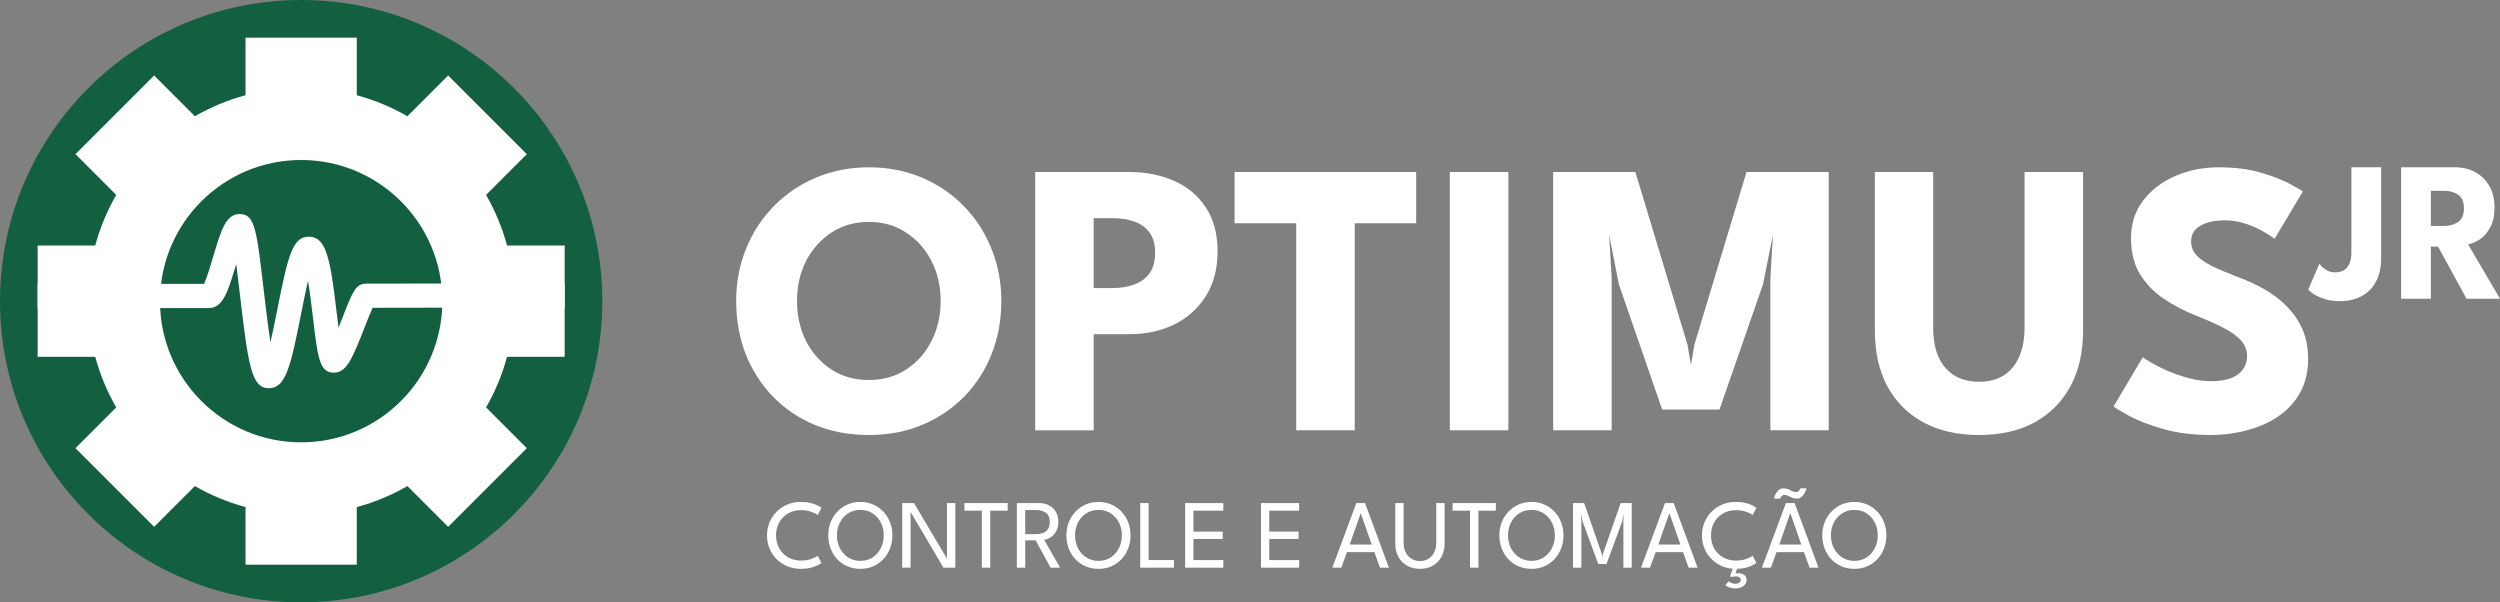 <?xml version="1.0" encoding="UTF-8"?> <svg width="977.47" height="235.5" version="1.1" viewBox="0 0 977.47 235.5" xml:space="preserve" xmlns="http://www.w3.org/2000/svg"><rect x="0" y="0" width="977.47" height="235.5" fill="#808080" stroke="none"/><g transform="translate(-111.3 -196.26)" fill="#fff"><path d="m424.49 415.44q2.353 0 4.074-0.65 1.741-0.65 2.467-1.262l1.435 2.812q-0.861 0.765-3.003 1.549-2.123 0.784-5.107 0.784-2.793 0-5.184-0.995-2.391-0.995-4.189-2.774-1.779-1.779-2.793-4.151-0.995-2.372-0.995-5.126 0-2.754 0.995-5.145t2.774-4.17q1.798-1.798 4.189-2.793 2.41-1.014 5.203-1.014 2.984 0 5.107 0.784 2.142 0.784 3.003 1.549l-1.435 2.812q-0.727-0.631-2.467-1.262-1.722-0.65-4.074-0.65-2.142 0-3.921 0.727t-3.099 2.066q-1.301 1.32-2.028 3.118-0.708 1.798-0.708 3.921 0 2.142 0.708 3.959 0.727 1.798 2.028 3.137 1.32 1.32 3.099 2.047t3.921 0.727z"/><path d="m438.53 405.57q0 2.812 1.167 5.069 1.186 2.257 3.252 3.596 2.066 1.32 4.744 1.32 2.697 0 4.744-1.32 2.066-1.339 3.233-3.596t1.167-5.069-1.167-5.05q-1.167-2.257-3.233-3.577-2.047-1.32-4.744-1.32-2.678 0-4.744 1.32t-3.252 3.577q-1.167 2.238-1.167 5.05zm-3.386 0q0-2.754 0.937-5.126 0.956-2.391 2.659-4.17 1.702-1.779 3.979-2.774 2.295-0.995 4.973-0.995 2.697 0 4.973 0.995 2.295 0.995 3.979 2.774 1.702 1.779 2.64 4.17 0.937 2.372 0.937 5.126 0 2.774-0.937 5.165-0.918 2.372-2.62 4.17-1.683 1.779-3.959 2.774t-5.011 0.995-5.05-0.995q-2.295-0.995-3.979-2.774-1.683-1.798-2.601-4.17-0.918-2.391-0.918-5.165z"/><path d="m467.11 396.06 0.21 0.038v22.111h-3.271v-25.249h4.61l13.103 22.093-0.21 0.038v-22.131h3.271v25.249h-4.648z"/><path d="m495.19 395.93h-6.809v-2.965h16.909v2.965h-6.809v22.284h-3.29z"/><path d="m508.88 392.96h8.818q2.047 0 3.711 0.861 1.683 0.842 2.678 2.487 1.014 1.626 1.014 3.979 0 2.334-0.937 3.864-0.918 1.53-2.219 2.314-1.301 0.765-2.41 0.842l6.255 10.903h-3.711l-5.853-10.673h-4.074v10.673h-3.271zm3.271 12.146h4.399q2.257 0 3.73-1.129t1.473-3.615q0-2.487-1.473-3.577-1.454-1.09-3.711-1.09h-4.418z"/><path d="m531.63 405.57q0 2.812 1.167 5.069 1.186 2.257 3.252 3.596 2.066 1.32 4.744 1.32 2.697 0 4.744-1.32 2.066-1.339 3.233-3.596t1.167-5.069-1.167-5.05q-1.167-2.257-3.233-3.577-2.047-1.32-4.744-1.32-2.678 0-4.744 1.32t-3.252 3.577q-1.167 2.238-1.167 5.05zm-3.386 0q0-2.754 0.937-5.126 0.956-2.391 2.659-4.17t3.979-2.774q2.295-0.995 4.973-0.995 2.697 0 4.973 0.995 2.295 0.995 3.979 2.774 1.702 1.779 2.64 4.17 0.937 2.372 0.937 5.126 0 2.774-0.937 5.165-0.918 2.372-2.62 4.17-1.683 1.779-3.959 2.774t-5.011 0.995-5.05-0.995q-2.295-0.995-3.979-2.774-1.683-1.798-2.601-4.17-0.918-2.391-0.918-5.165z"/><path d="m557.12 392.96h3.271v22.284h9.927v2.965h-13.198z"/><path d="m574.68 392.96h14.919v2.965h-11.687v8.187h11.457v2.888h-11.457v8.244h11.687v2.965h-14.919z"/><path d="m604.33 392.96h14.919v2.965h-11.687v8.187h11.457v2.888h-11.457v8.244h11.687v2.965h-14.919z"/><path d="m641.61 392.96h3.405l9.334 25.249h-3.5l-2.181-6.083h-10.711l-2.219 6.083h-3.5zm-2.601 16.22h8.627l-4.285-12.203h-0.057z"/><path d="m672.85 392.96h3.271v15.685q0 3.118-1.243 5.375-1.243 2.238-3.424 3.443-2.161 1.205-4.954 1.205t-4.992-1.205q-2.181-1.205-3.424-3.443-1.243-2.257-1.243-5.375v-15.685h3.252v15.513q0 2.2 0.842 3.806 0.842 1.607 2.295 2.487 1.454 0.861 3.271 0.861t3.252-0.861q1.435-0.88 2.257-2.487 0.842-1.607 0.842-3.806z"/><path d="m686.06 395.93h-6.809v-2.965h16.909v2.965h-6.809v22.284h-3.29z"/><path d="m700.92 405.57q0 2.812 1.167 5.069 1.186 2.257 3.252 3.596 2.066 1.32 4.744 1.32 2.697 0 4.744-1.32 2.066-1.339 3.233-3.596t1.167-5.069-1.167-5.05q-1.167-2.257-3.233-3.577-2.047-1.32-4.744-1.32-2.678 0-4.744 1.32t-3.252 3.577q-1.167 2.238-1.167 5.05zm-3.386 0q0-2.754 0.937-5.126 0.956-2.391 2.659-4.17t3.979-2.774q2.295-0.995 4.973-0.995 2.697 0 4.973 0.995 2.295 0.995 3.979 2.774 1.702 1.779 2.64 4.17 0.937 2.372 0.937 5.126 0 2.774-0.937 5.165-0.918 2.372-2.62 4.17-1.683 1.779-3.959 2.774t-5.011 0.995-5.05-0.995q-2.295-0.995-3.979-2.774-1.683-1.798-2.601-4.17-0.918-2.391-0.918-5.165z"/><path d="m749.28 392.96v25.249h-3.252v-18.229l0.172-2.793-0.689 3.08-6.083 16.507h-3.233l-6.083-16.507-0.669-3.08 0.153 2.793v18.229h-3.271v-25.249h4.361l6.886 19.816 0.23 1.282 0.249-1.282 6.905-19.816z"/><path d="m762.29 392.96h3.405l9.334 25.249h-3.5l-2.18-6.083h-10.711l-2.219 6.083h-3.5zm-2.601 16.22h8.627l-4.285-12.203h-0.057z"/><path d="m790.04 415.44q2.353 0 4.074-0.65 1.741-0.65 2.467-1.262l1.435 2.812q-0.861 0.765-3.003 1.549-2.123 0.784-5.107 0.784-2.793 0-5.184-0.995t-4.189-2.774q-1.779-1.779-2.793-4.151-0.995-2.372-0.995-5.126 0-2.754 0.995-5.145t2.774-4.17q1.798-1.798 4.189-2.793 2.41-1.014 5.203-1.014 2.984 0 5.107 0.784 2.142 0.784 3.003 1.549l-1.435 2.812q-0.727-0.631-2.467-1.262-1.722-0.65-4.074-0.65-2.142 0-3.921 0.727-1.779 0.727-3.099 2.066-1.301 1.32-2.028 3.118-0.708 1.798-0.708 3.921 0 2.142 0.708 3.959 0.727 1.798 2.028 3.137 1.32 1.32 3.099 2.047 1.779 0.727 3.921 0.727zm-0.076 10.903q-1.396 0-2.506-0.44-1.09-0.421-1.569-0.822l1.32-1.549q0.363 0.325 1.052 0.65 0.708 0.344 1.492 0.344 0.918 0 1.53-0.421 0.631-0.402 0.631-1.071 0-0.727-0.536-1.071-0.516-0.344-1.32-0.344-0.593 0-1.071 0.076-0.478 0.096-0.689 0.191l-0.555-0.325 1.473-4.151 1.492 0.612-0.88 2.448q0.918-0.191 1.932-0.019 1.014 0.191 1.722 0.784 0.708 0.612 0.708 1.664 0 1.129-0.631 1.894-0.612 0.765-1.588 1.148-0.956 0.402-2.008 0.402z"/><path d="m809.57 392.96h3.405l9.334 25.249h-3.5l-2.18-6.083h-10.711l-2.219 6.083h-3.5zm-2.601 16.22h8.627l-4.285-12.203h-0.057zm-2.066-17.98q0.191-0.88 0.65-1.798 0.478-0.918 1.224-1.549 0.765-0.65 1.779-0.65 1.167 0 1.97 0.363 0.803 0.363 1.511 0.727 0.708 0.363 1.569 0.363 0.669 0 1.071-0.497t0.516-0.956h2.41q-0.191 0.842-0.689 1.779-0.478 0.918-1.243 1.569-0.746 0.65-1.76 0.65-1.167 0-1.989-0.363-0.822-0.363-1.511-0.727-0.689-0.363-1.454-0.363-0.631 0-1.071 0.497-0.421 0.478-0.574 0.956z"/><path d="m827.17 405.57q0 2.812 1.167 5.069 1.186 2.257 3.252 3.596 2.066 1.32 4.744 1.32 2.697 0 4.744-1.32 2.066-1.339 3.233-3.596t1.167-5.069-1.167-5.05q-1.167-2.257-3.233-3.577-2.047-1.32-4.744-1.32-2.678 0-4.744 1.32t-3.252 3.577q-1.167 2.238-1.167 5.05zm-3.386 0q0-2.754 0.937-5.126 0.956-2.391 2.659-4.17 1.702-1.779 3.979-2.774 2.295-0.995 4.973-0.995 2.697 0 4.973 0.995 2.295 0.995 3.979 2.774 1.702 1.779 2.64 4.17 0.937 2.372 0.937 5.126 0 2.774-0.937 5.165-0.918 2.372-2.62 4.17-1.683 1.779-3.959 2.774t-5.011 0.995q-2.735 0-5.05-0.995-2.295-0.995-3.979-2.774-1.683-1.798-2.601-4.17-0.918-2.391-0.918-5.165z"/><path d="m422.93 313.93q0 8.645 3.519 15.685 3.596 6.963 9.87 11.094 6.35 4.132 14.69 4.132 8.339 0 14.613-4.132 6.35-4.132 9.87-11.094 3.596-7.039 3.596-15.685 0-8.645-3.596-15.608-3.519-6.963-9.87-11.094-6.274-4.208-14.613-4.208-8.339 0-14.69 4.208-6.274 4.132-9.87 11.094-3.519 6.963-3.519 15.608zm-23.795 0q0-11.017 3.902-20.505 3.902-9.564 10.941-16.679t16.526-11.094q9.487-3.979 20.505-3.979 11.171 0 20.581 3.979 9.487 3.979 16.449 11.094 7.039 7.115 10.865 16.679 3.902 9.487 3.902 20.505 0 11.094-3.749 20.658-3.749 9.487-10.711 16.679-6.963 7.115-16.449 11.094-9.487 3.979-20.887 3.979-11.629 0-21.193-3.979-9.487-3.979-16.373-11.094-6.886-7.192-10.635-16.679-3.672-9.564-3.672-20.658z"/><path d="m516.04 263.51h36.725q9.717 0 17.521 3.443 7.804 3.366 12.395 10.329 4.667 6.886 4.667 17.291 0 10.329-4.667 17.597-4.591 7.192-12.395 11.017-7.804 3.749-17.521 3.749h-13.848v37.567h-22.877zm22.877 45.371h7.498q4.667 0 8.339-1.377 3.749-1.377 5.968-4.361 2.219-3.06 2.219-8.033 0-5.05-2.219-7.957-2.219-2.984-5.968-4.285-3.672-1.301-8.339-1.301h-7.498z"/><path d="m618.11 283.55h-24.101v-20.045h71v20.045h-24.024v80.947h-22.877z"/><path d="m678.17 263.51h22.877v100.99h-22.877z"/><path d="m826.3 263.51v100.99h-22.8v-59.448l0.995-16.909-3.902 19.357-16.985 48.89h-22.417l-16.909-48.89-3.825-19.357 0.995 16.909v59.448h-22.877v-100.99h32.134l20.351 67.407 1.377 8.033 1.377-8.033 20.351-67.407z"/><path d="m902.88 263.51h22.877v62.05q0 12.471-4.897 21.652-4.897 9.105-14.001 14.155-9.105 4.973-21.729 4.973-12.701 0-21.882-4.973-9.181-5.05-14.078-14.155-4.82-9.181-4.82-21.652v-62.05h22.8v60.826q0 6.886 2.142 11.629 2.219 4.744 6.274 7.192 4.055 2.372 9.564 2.372 5.432 0 9.411-2.372 3.979-2.448 6.121-7.192 2.219-4.744 2.219-11.629z"/><path d="m978.7 261.67q9.411 0 16.449 2.066 7.039 2.066 11.323 4.361 4.285 2.295 5.203 3.06l-11.017 18.439q-1.224-0.918-4.208-2.678-2.907-1.76-6.963-3.137-3.979-1.377-8.339-1.377-5.891 0-9.564 2.142-3.596 2.066-3.596 6.197 0 2.831 1.913 5.126 1.989 2.219 5.968 4.285 4.055 1.989 10.253 4.361 5.662 2.066 10.635 4.897 4.973 2.831 8.722 6.733 3.825 3.825 6.044 8.875 2.219 5.05 2.219 11.477 0 7.651-3.137 13.313-3.137 5.585-8.569 9.258-5.356 3.672-12.241 5.432-6.809 1.836-14.155 1.836-10.405 0-18.669-2.372-8.187-2.372-13.236-5.126-5.049-2.754-6.044-3.672l11.4-19.204q0.918 0.689 3.519 2.219 2.678 1.53 6.503 3.213 3.825 1.607 8.11 2.754 4.361 1.148 8.569 1.148 7.039 0 10.559-2.678 3.519-2.754 3.519-7.192 0-3.29-2.219-5.891-2.219-2.601-6.656-4.897-4.438-2.372-11.094-4.973-6.656-2.678-12.471-6.503-5.738-3.825-9.334-9.564-3.596-5.738-3.596-14.231t4.744-14.69q4.82-6.274 12.624-9.64 7.881-3.366 16.832-3.366z"/><path d="m1042.3 297.26q0 5.257-1.986 9.034-1.947 3.738-5.607 5.724-3.622 1.986-8.567 1.986-3.582 0-6.23-0.935-2.648-0.896-4.205-1.947-1.558-1.09-1.908-1.635l4.361-10.085q0.467 0.662 1.324 1.441 0.857 0.779 2.103 1.363 1.246 0.545 2.804 0.545 1.791 0 3.193-0.74 1.402-0.74 2.22-2.453 0.857-1.713 0.857-4.556v-33.333h11.643z"/><path d="m1050.1 261.67h20.95q4.478 0 7.983 1.869 3.505 1.869 5.529 5.413 2.064 3.505 2.064 8.372t-1.752 7.983q-1.713 3.076-4.128 4.634-2.414 1.519-4.478 1.83l12.5 21.3h-13.084l-11.137-20.405h-2.804v20.405h-11.643zm11.643 22.935h5.14q3.115 0 5.452-1.519t2.336-5.374-2.297-5.335q-2.297-1.519-5.413-1.519h-5.218z"/></g><g transform="translate(-111.3 -196.26)"><circle cx="229.05" cy="314.01" r="117.75" fill="#136041"/><path d="m207.3 210.98v22.517c-7.009 1.889-13.643 4.673-19.793 8.214l-15.94-15.934-30.753 30.76 15.934 15.934c-3.542 6.15-6.326 12.782-8.214 19.793h-22.517v43.495h22.517c1.889 7.01 4.674 13.649 8.214 19.8l-15.934 15.934 30.753 30.753 15.94-15.934c6.149 3.542 12.784 6.319 19.793 8.208v22.524h43.495v-22.524c7.01-1.888 13.643-4.666 19.793-8.208l15.934 15.934 30.76-30.753-15.934-15.934c3.541-6.151 6.32-12.79 8.208-19.8h22.524v-43.495h-22.524c-1.888-7.011-4.666-13.643-8.208-19.793l15.934-15.934-30.76-30.76-15.934 15.934c-6.15-3.541-12.783-6.326-19.793-8.214v-22.517zm21.748 47.836c30.484 0 55.196 24.712 55.196 55.196s-24.712 55.196-55.196 55.196-55.196-24.712-55.196-55.196 24.712-55.196 55.196-55.196z" fill="#fff"/><path d="m216.46 348.05c-6.78 0-8.053-8.316-11.42-37.162-0.416-3.559-0.893-7.643-1.384-11.409-3.19 10.743-5.143 17.221-10.715 17.221h-66.92v-9.446h65.057c1.094-2.291 2.607-7.388 3.571-10.633 3.087-10.392 4.95-16.666 10.342-16.666 5.946 0 6.615 5.727 9.428 29.836 0.682 5.825 1.623 13.89 2.631 20.274 0.971-4.194 1.925-8.997 2.691-12.854 4.186-21.105 5.957-28.404 12.292-28.404 7.067 0 8.475 9.293 10.981 30.312 0.195 1.647 0.414 3.467 0.642 5.266 0.59-1.474 1.141-2.884 1.587-4.019 3.961-10.145 5.158-13.207 9.229-13.207 1.944 0 77.596-0.129 77.596-0.129l0.015 9.446s-61.75 0.105-75.117 0.126c-0.83 1.834-2.001 4.835-2.926 7.199-5.046 12.922-7.289 18.166-12.185 18.166-5.627 0-6.279-5.475-8.22-21.729-0.457-3.84-1.124-9.438-1.899-14.204-0.982 4.202-1.955 9.107-2.73 13.015-4.093 20.628-6.014 28.999-12.547 28.999" fill="#fff"/></g></svg>